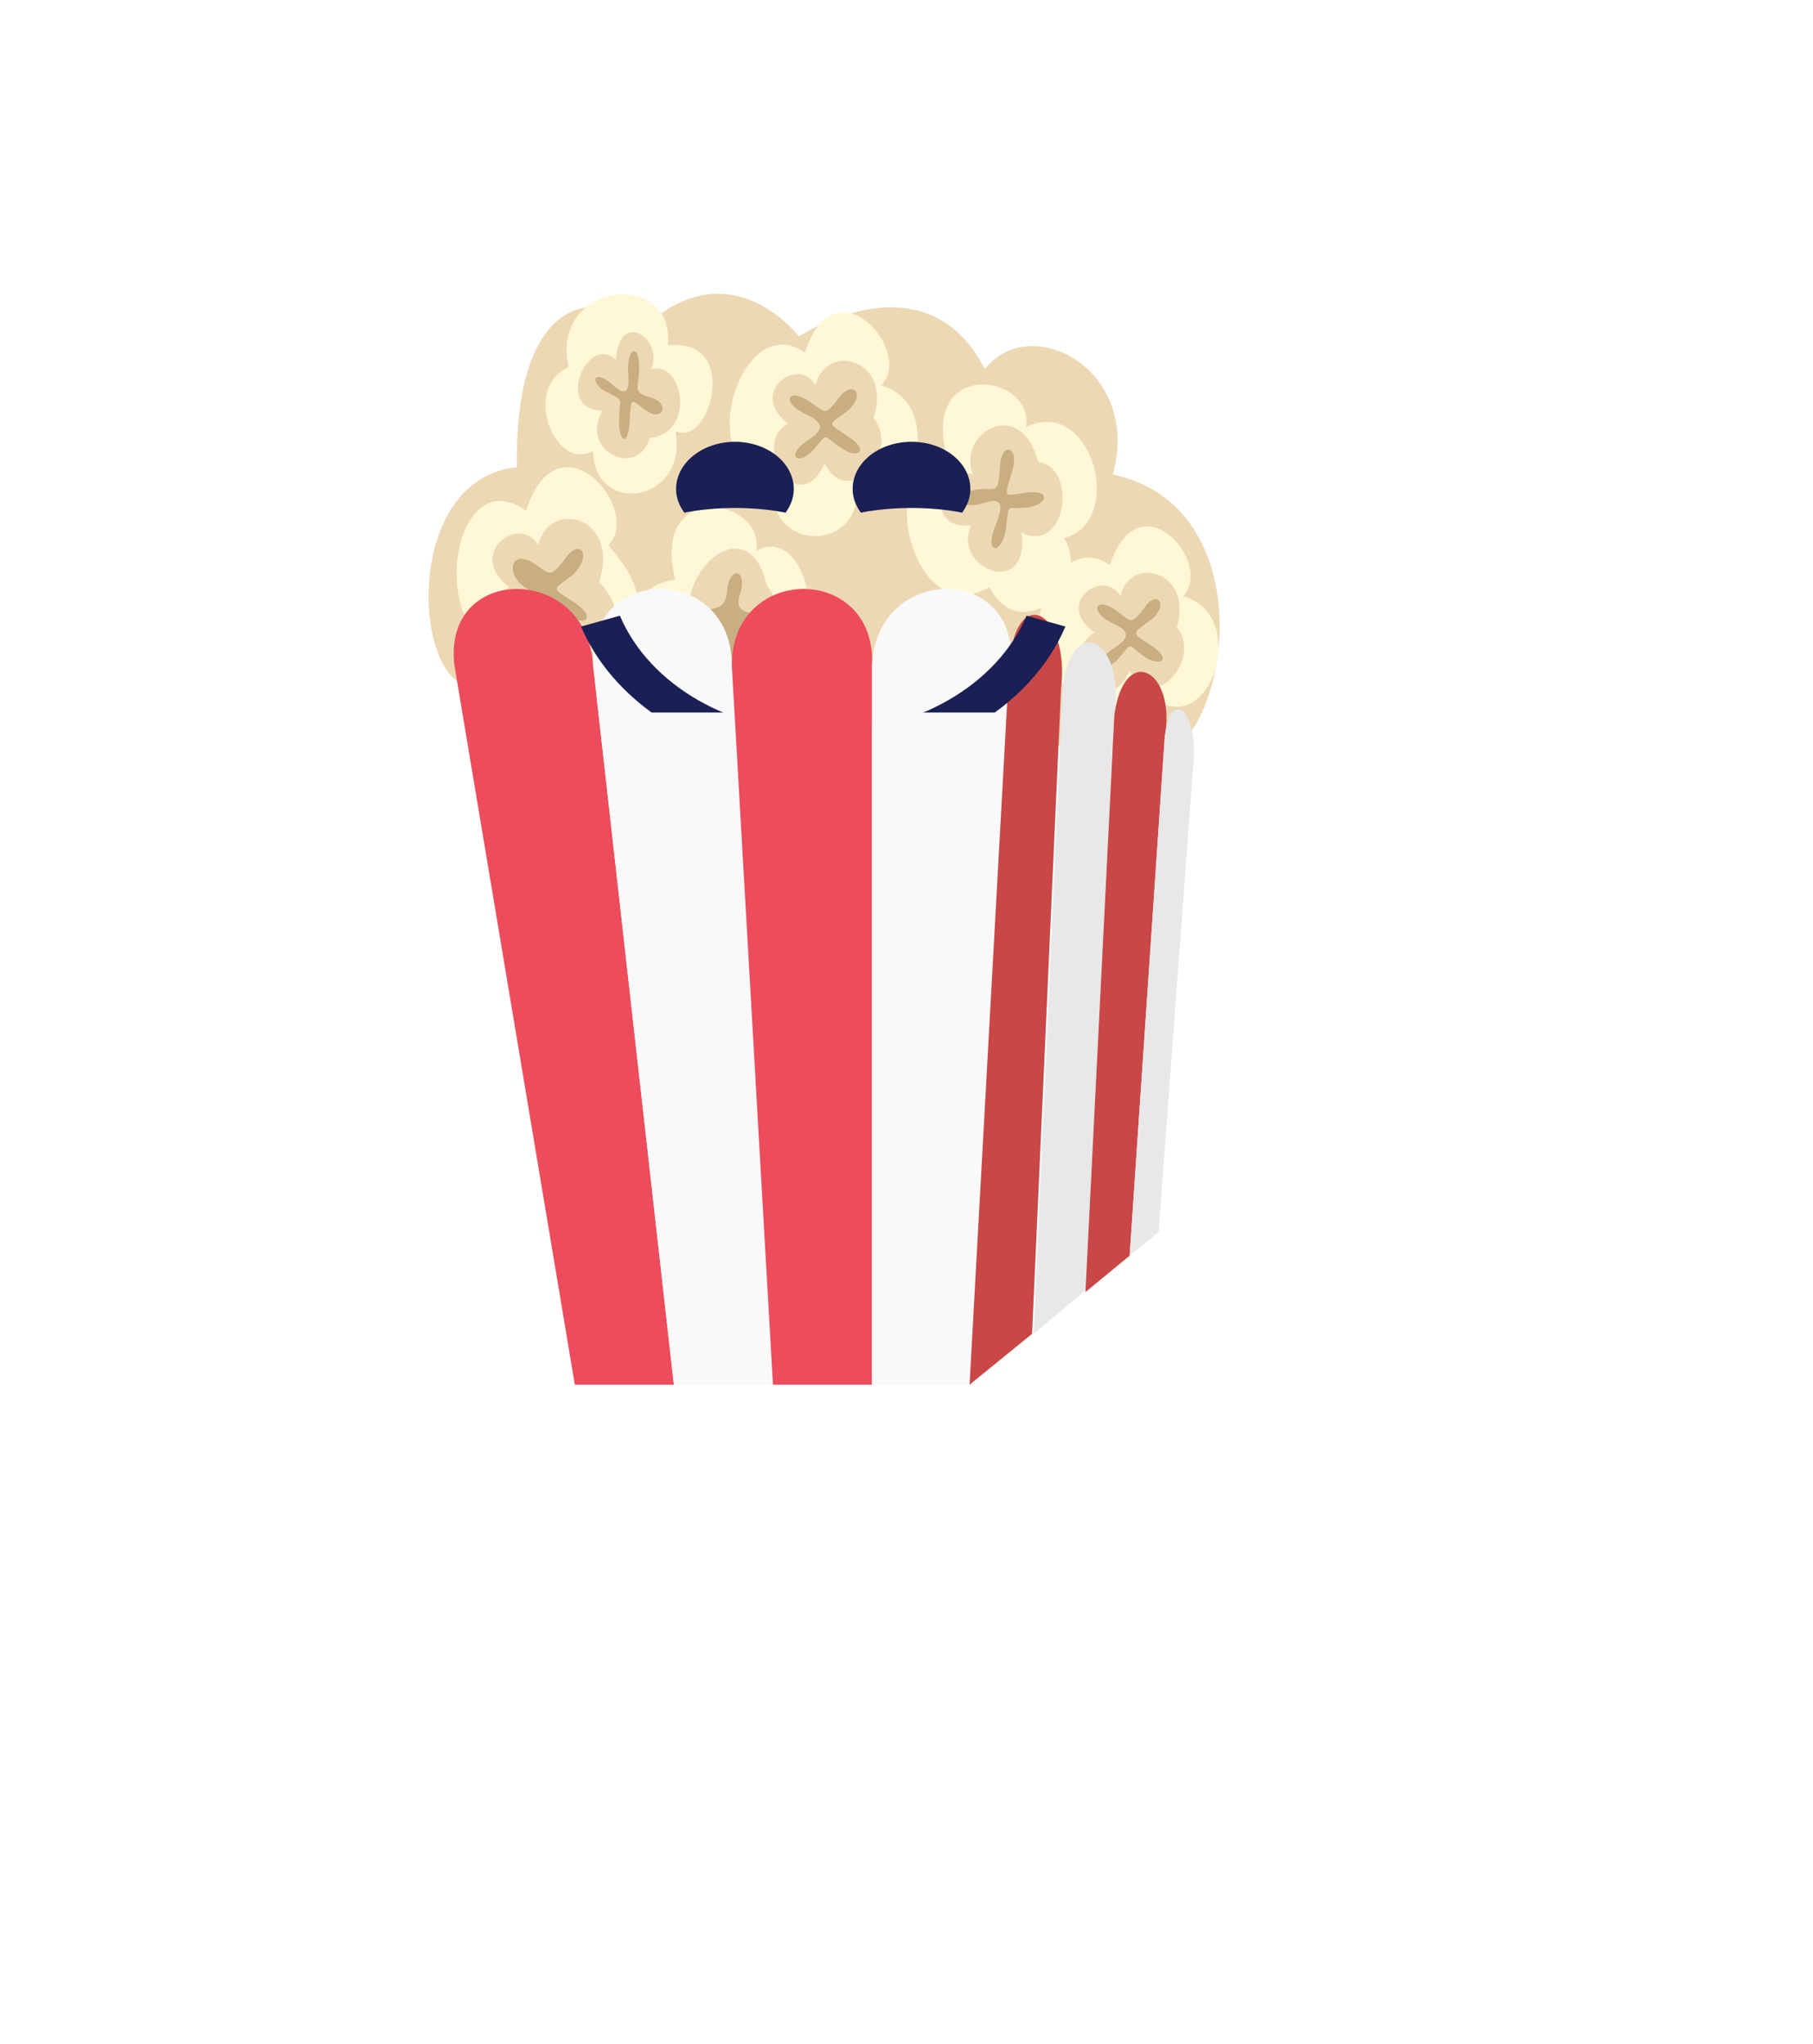 <svg viewBox="0 0 55 62" fill="none" xmlns="http://www.w3.org/2000/svg">
<path d="M33.76 14.392C34.639 11.196 31.263 9.432 29.876 11.196C28.073 7.669 24.235 10.204 24.235 10.204C24.235 10.204 22.154 7.448 19.472 9.983C18.501 8.826 15.588 8.551 15.681 14.171C12.444 14.502 12.49 19.902 13.97 20.729L35.332 22.933C37.413 21.941 38.199 15.329 33.76 14.392Z" fill="#EDD8B4"/>
<path d="M20.258 10.479C20.489 8.11 16.652 8.55 17.253 11.14C15.819 11.747 16.837 14.337 17.992 13.675C18.039 15.714 20.906 15.218 20.489 13.069C21.553 13.62 22.478 10.204 20.258 10.479Z" fill="#FFF8D6"/>
<path d="M19.75 11.196C20.166 10.314 18.779 9.322 18.686 10.92C17.854 10.094 16.79 12.408 18.27 12.463C17.576 13.73 19.38 14.502 19.703 13.29C21.137 13.124 20.721 10.92 19.75 11.196Z" fill="#EDD8B4"/>
<path d="M19.796 12.077C19.241 11.912 19.333 11.857 19.38 11.361C19.472 10.424 19.01 10.424 19.056 11.306C19.102 11.857 19.01 12.077 18.547 11.636C17.946 11.14 17.9 11.692 18.455 11.912C18.963 12.188 18.779 12.022 18.779 12.794C18.779 13.4 19.056 13.565 19.102 12.794C19.148 12.022 19.102 12.077 19.611 12.463C20.119 12.794 20.304 12.243 19.796 12.077Z" fill="#C9AE81"/>
<path d="M18.455 16.541C19.518 15.439 16.929 12.463 15.958 15.494C13.923 14.006 12.952 18.47 14.941 19.737C15.912 20.398 21.507 19.957 18.455 16.541Z" fill="#FFF8D6"/>
<path d="M16.328 16.541C15.773 15.549 14.108 16.816 15.449 17.808C12.536 19.406 20.721 20.564 18.177 17.643C18.825 15.659 16.652 15.108 16.328 16.541Z" fill="#EDD8B4"/>
<path d="M17.16 16.927C16.698 17.533 16.698 17.423 16.282 17.147C15.496 16.541 15.218 17.478 16.097 17.919C16.605 18.139 16.559 18.249 17.253 18.69C17.808 19.021 18.085 18.69 17.391 18.249C16.698 17.808 16.744 17.919 17.391 17.423C17.992 16.817 17.576 16.32 17.16 16.927Z" fill="#C9AE81"/>
<path d="M35.887 18.084C36.858 17.092 34.546 14.447 33.667 17.147C31.864 15.825 30.292 20.453 32.743 20.949C32.558 22.933 35.147 22.933 35.147 21.28C36.812 22.217 37.875 18.635 35.887 18.084Z" fill="#FFF8D6"/>
<path d="M33.991 18.084C33.483 17.202 31.957 18.304 33.205 19.186C32.095 19.792 33.483 22.052 34.269 20.343C35.008 21.721 36.488 19.957 35.702 19.021C36.211 17.312 34.269 16.817 33.991 18.084Z" fill="#EDD8B4"/>
<path d="M34.731 18.415C34.315 18.966 34.315 18.855 33.945 18.58C33.251 18.029 32.974 18.525 33.76 18.91C34.222 19.131 34.361 19.296 33.76 19.682C33.066 20.123 33.529 20.453 33.945 19.957C34.407 19.407 34.176 19.572 34.777 19.957C35.286 20.233 35.517 19.957 34.916 19.572C34.315 19.186 34.315 19.241 34.916 18.8C35.471 18.359 35.101 17.863 34.731 18.415Z" fill="#C9AE81"/>
<path d="M26.732 11.692C27.749 10.645 25.298 7.889 24.42 10.7C22.524 9.322 20.905 14.116 23.449 14.667C23.264 16.706 25.946 16.761 25.992 14.998C27.703 15.99 28.766 12.243 26.732 11.692Z" fill="#FFF8D6"/>
<path d="M24.743 11.691C24.235 10.755 22.663 11.912 23.911 12.849C22.755 13.455 24.189 15.825 25.021 14.061C25.761 15.494 27.333 13.675 26.5 12.684C27.102 10.865 25.021 10.369 24.743 11.691Z" fill="#EDD8B4"/>
<path d="M25.483 12.022C25.021 12.628 25.067 12.518 24.651 12.243C23.911 11.692 23.634 12.188 24.466 12.573C24.928 12.794 25.067 13.014 24.512 13.345C23.772 13.841 24.235 14.171 24.697 13.62C25.16 13.069 24.928 13.235 25.576 13.62C26.084 13.951 26.362 13.62 25.715 13.235C25.067 12.794 25.113 12.904 25.715 12.463C26.269 11.967 25.899 11.526 25.483 12.022Z" fill="#C9AE81"/>
<path d="M22.94 16.706C23.218 15.108 19.703 14.502 20.489 17.588C18.177 17.808 19.148 21.666 21.83 21.666C25.622 21.611 24.928 15.659 22.94 16.706Z" fill="#FFF8D6"/>
<path d="M20.905 18.194C20.166 22.547 25.483 20.949 23.264 17.753C22.801 15.769 21.183 16.761 20.905 18.194Z" fill="#EDD8B4"/>
<path d="M22.061 17.863C22.015 18.69 21.507 18.304 21.137 18.69C20.073 19.792 22.94 20.839 23.402 18.855C23.495 18.36 22.2 18.91 22.431 18.084C22.709 17.257 22.154 17.147 22.061 17.863Z" fill="#C9AE81"/>
<path d="M31.124 12.959C31.402 11.361 27.934 10.81 28.72 13.841C26.454 14.061 27.657 19.186 30.015 17.808C30.939 19.627 33.159 17.753 32.28 16.32C34.176 15.825 33.113 11.967 31.124 12.959Z" fill="#FFF8D6"/>
<path d="M29.506 14.392C28.581 14.006 27.934 16.1 29.46 15.935C28.859 17.257 31.263 18.194 30.986 16.155C32.373 16.817 32.697 14.171 31.494 14.006C30.986 12.022 29.044 13.069 29.506 14.392Z" fill="#EDD8B4"/>
<path d="M30.338 14.116C30.292 14.943 30.246 14.833 29.784 14.833C28.905 14.888 28.951 15.494 29.784 15.274C30.292 15.108 30.523 15.163 30.2 15.935C29.83 16.872 30.431 16.816 30.523 15.99C30.616 15.163 30.523 15.494 31.217 15.384C31.818 15.274 31.864 14.833 31.124 14.943C30.385 15.053 30.477 15.108 30.708 14.281C30.939 13.51 30.385 13.4 30.338 14.116Z" fill="#C9AE81"/>
<path d="M13.785 20.178L17.438 42H20.443L17.992 20.178C17.808 17.092 13.415 17.092 13.785 20.178Z" fill="#ED4C5C"/>
<path d="M17.992 20.178L20.443 42H23.449L22.2 20.178C22.2 17.092 17.808 17.092 17.992 20.178Z" fill="#F9F9F9"/>
<path d="M22.2 20.178L23.449 42H26.454V20.178C26.593 17.092 22.2 17.092 22.2 20.178Z" fill="#ED4C5C"/>
<path d="M26.454 20.178V42H29.413L30.662 20.178C30.939 17.092 26.593 17.092 26.454 20.178Z" fill="#F9F9F9"/>
<path d="M29.413 42L31.309 40.457L32.188 20.894C32.465 18.525 30.801 17.643 30.616 20.178L29.413 42Z" fill="#C94747"/>
<path d="M32.928 39.135L33.806 21.611C34.13 19.407 32.512 18.525 32.234 20.894L31.356 40.457L32.928 39.135Z" fill="#E8E8E8"/>
<path d="M34.269 38.087L35.332 22.382C35.702 20.343 34.13 19.462 33.806 21.666L32.928 39.19L34.269 38.087Z" fill="#C94747"/>
<path d="M35.147 37.371L36.211 23.044C36.303 21.445 35.471 20.894 35.332 22.382L34.269 38.087L35.147 37.371Z" fill="#E8E8E8"/>
<g clip-path="url(#clip0_1_135)">
<g filter="url(#filter0_d_1_135)">
<path d="M22.295 9.4C22.769 9.4 23.223 9.551 23.558 9.82C23.892 10.088 24.081 10.453 24.081 10.833C24.081 11.098 23.982 11.342 23.831 11.55C23.831 11.55 23.188 11.406 22.295 11.406C21.402 11.406 20.76 11.55 20.76 11.55C20.608 11.342 20.51 11.098 20.51 10.833C20.51 10.453 20.698 10.088 21.033 9.82C21.367 9.551 21.822 9.4 22.295 9.4ZM27.652 9.4C28.642 9.4 29.437 10.037 29.437 10.833C29.437 11.098 29.339 11.342 29.187 11.55C29.187 11.55 28.544 11.406 27.652 11.406C26.759 11.406 26.116 11.55 26.116 11.55C25.964 11.342 25.866 11.098 25.866 10.833C25.866 10.037 26.661 9.4 27.652 9.4ZM24.973 19.217C26.593 19.218 28.172 18.812 29.489 18.057C30.807 17.301 31.797 16.233 32.321 15.004L31.142 14.674C30.241 16.795 27.759 18.214 24.973 18.214C22.188 18.214 19.706 16.795 18.805 14.674L17.626 15.004C18.15 16.233 19.14 17.301 20.457 18.057C21.775 18.812 23.354 19.218 24.973 19.217Z" fill="#1A1F55"/>
</g>
</g>
<defs>
<filter id="filter0_d_1_135" x="13.626" y="9.4" width="22.695" height="17.817" filterUnits="userSpaceOnUse" color-interpolation-filters="sRGB">
<feFlood flood-opacity="0" result="BackgroundImageFix"/>
<feColorMatrix in="SourceAlpha" type="matrix" values="0 0 0 0 0 0 0 0 0 0 0 0 0 0 0 0 0 0 127 0" result="hardAlpha"/>
<feOffset dy="4"/>
<feGaussianBlur stdDeviation="2"/>
<feComposite in2="hardAlpha" operator="out"/>
<feColorMatrix type="matrix" values="0 0 0 0 0 0 0 0 0 0 0 0 0 0 0 0 0 0 0.25 0"/>
<feBlend mode="normal" in2="BackgroundImageFix" result="effect1_dropShadow_1_135"/>
<feBlend mode="normal" in="SourceGraphic" in2="effect1_dropShadow_1_135" result="shape"/>
</filter>
<clipPath id="clip0_1_135">
<rect width="18.232" height="14.617" fill="white" transform="translate(15.857 7)"/>
</clipPath>
</defs>
</svg>
